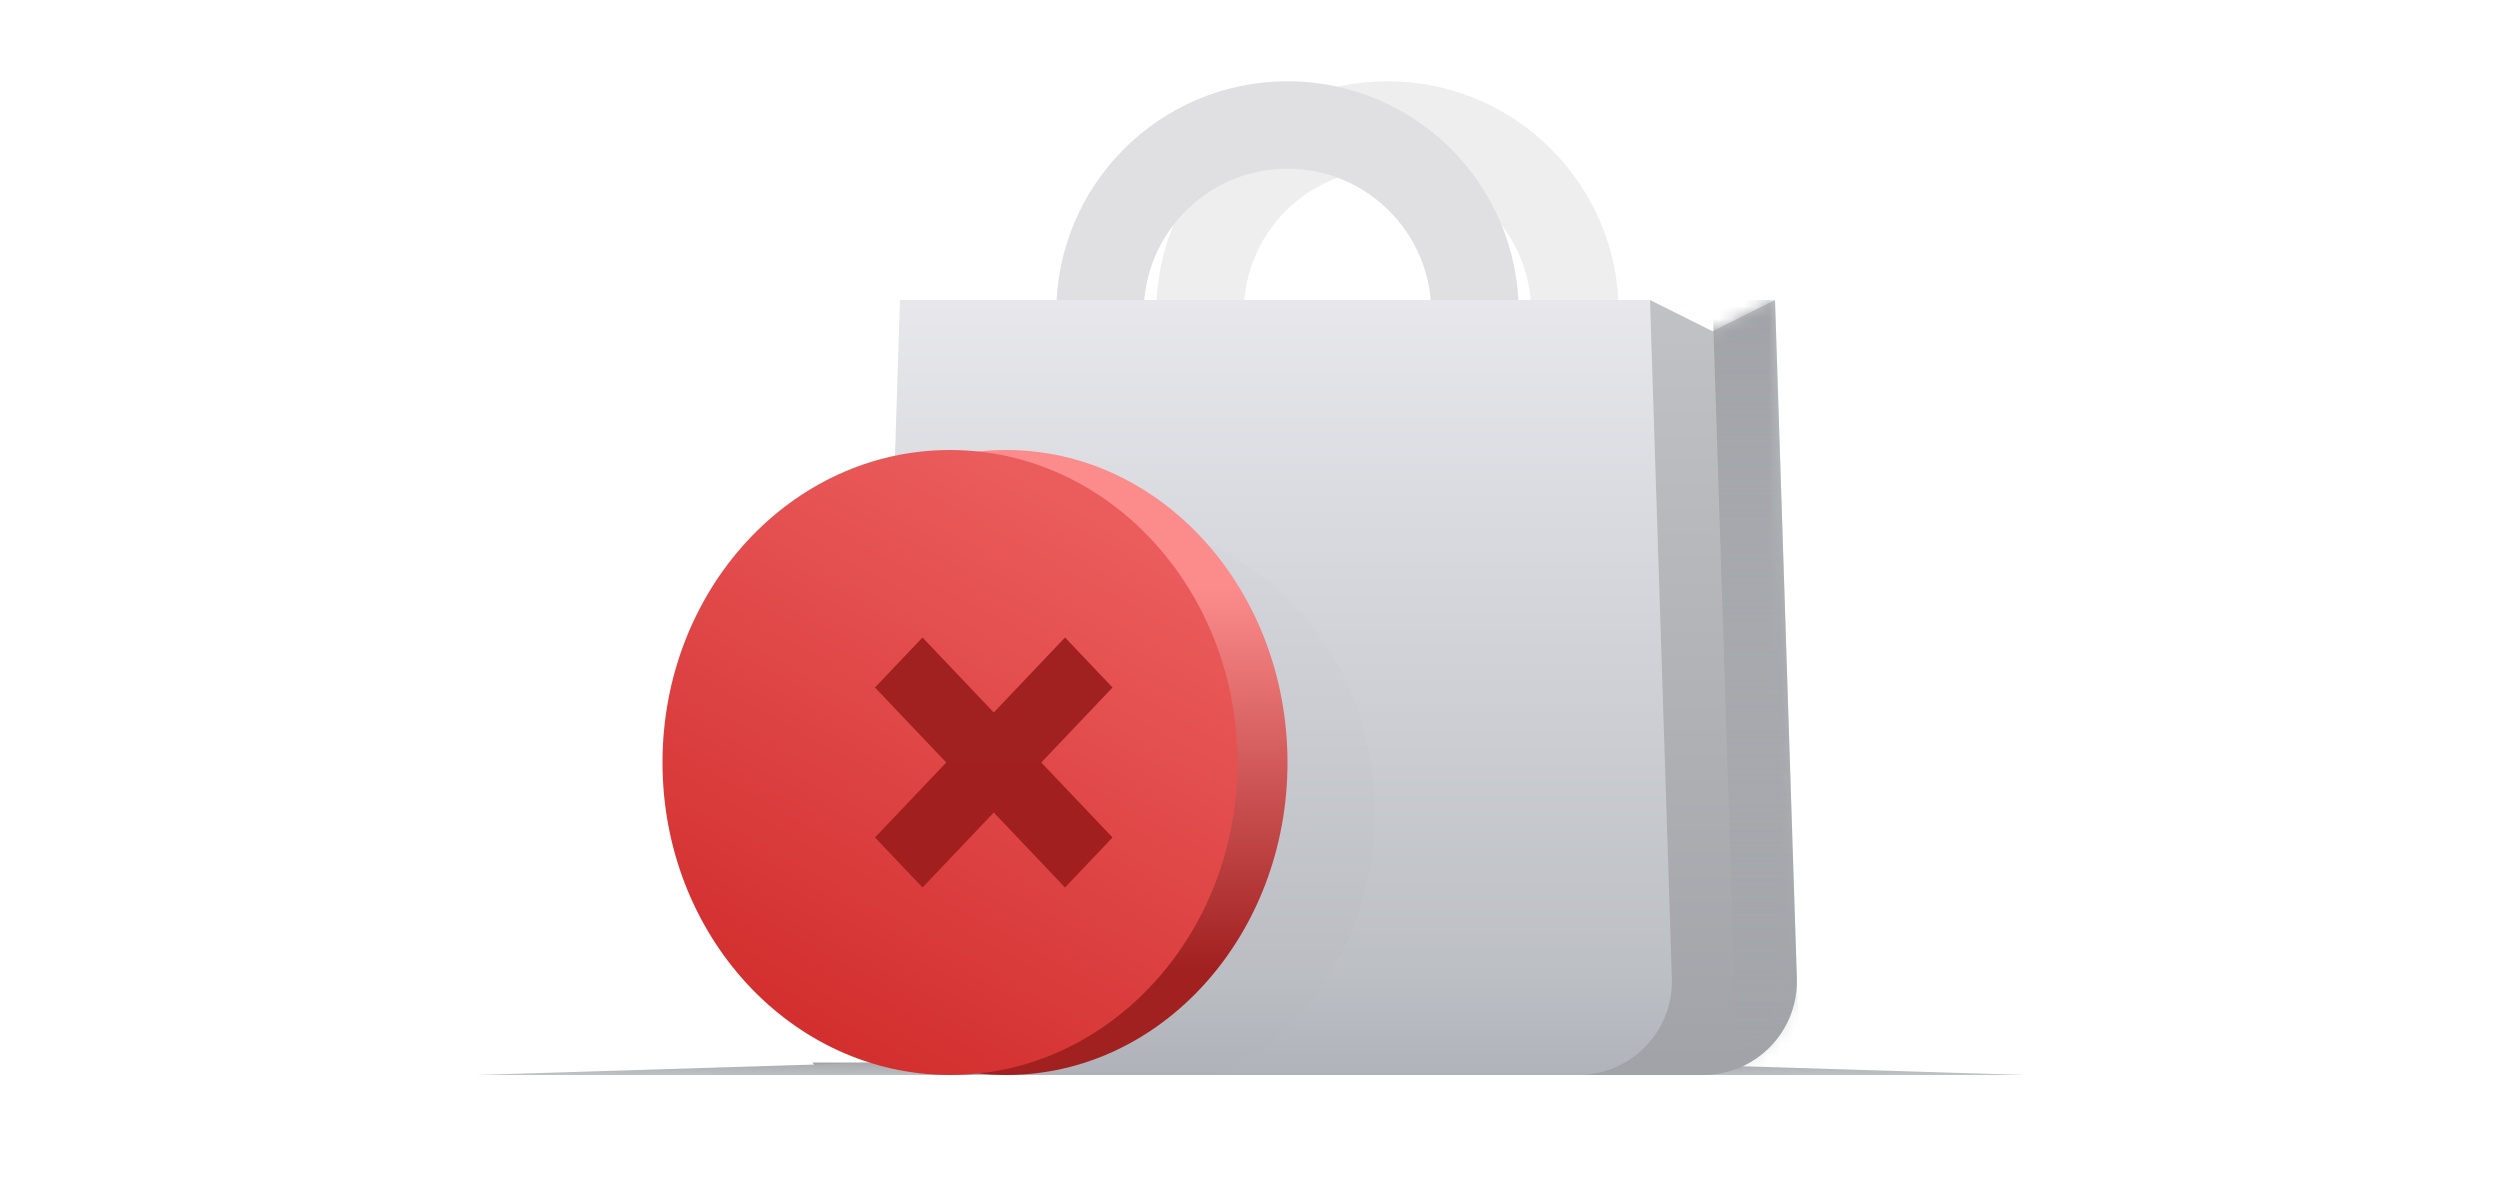 <svg width="200" height="96" viewBox="0 0 200 96" fill="none" xmlns="http://www.w3.org/2000/svg">
<g filter="url(#filter0_f)">
<path fill-rule="evenodd" clip-rule="evenodd" d="M65 85L65.752 86H129.66H162L129.66 85H65Z" fill="url(#paint0_linear)"/>
</g>
<g filter="url(#filter1_f)">
<path fill-rule="evenodd" clip-rule="evenodd" d="M135 85L134.248 86H70.34H38L70.34 85H135Z" fill="url(#paint1_linear)"/>
</g>
<circle opacity="0.532" cx="111" cy="25" r="15" stroke="url(#paint2_linear)" stroke-width="7"/>
<circle cx="103" cy="25" r="15" stroke="url(#paint3_linear)" stroke-width="7"/>
<path fill-rule="evenodd" clip-rule="evenodd" d="M115 24H132L137 26.5L142 24L143.75 78.258C143.887 82.493 140.491 86 136.254 86H122.5C118.358 86 115 82.642 115 78.5V24Z" fill="url(#paint4_linear)"/>
<mask id="mask0" mask-type="alpha" maskUnits="userSpaceOnUse" x="115" y="24" width="29" height="62">
<path fill-rule="evenodd" clip-rule="evenodd" d="M115 24H132L137 26.5L142 24L143.75 78.258C143.887 82.493 140.491 86 136.254 86H122.5C118.358 86 115 82.642 115 78.5V24Z" fill="white"/>
</mask>
<g mask="url(#mask0)">
<path fill-rule="evenodd" clip-rule="evenodd" d="M137 24H142L144 86H139L137 24Z" fill="url(#paint5_linear)"/>
</g>
<path fill-rule="evenodd" clip-rule="evenodd" d="M72 24H132L133.75 78.258C133.887 82.493 130.491 86 126.254 86H77.746C73.509 86 70.113 82.493 70.25 78.258L72 24Z" fill="url(#paint6_linear)"/>
<mask id="mask1" mask-type="alpha" maskUnits="userSpaceOnUse" x="50" y="24" width="84" height="62">
<path fill-rule="evenodd" clip-rule="evenodd" d="M52 24H132L133.75 78.258C133.887 82.493 130.491 86 126.254 86H57.746C53.509 86 50.113 82.493 50.25 78.258L52 24Z" fill="white"/>
</mask>
<g mask="url(#mask1)">
<g filter="url(#filter2_d)">
<ellipse cx="79" cy="61" rx="21" ry="23" fill="black" fill-opacity="0.01"/>
</g>
</g>
<ellipse cx="80.5" cy="61" rx="22.5" ry="25" fill="url(#paint7_linear)"/>
<ellipse cx="76" cy="61" rx="23" ry="25" fill="url(#paint8_linear)"/>
<g filter="url(#filter3_i)">
<path fill-rule="evenodd" clip-rule="evenodd" d="M86.002 55L82.202 51L76.501 56.999L70.8 51L67 55L72.7 61L67 66.998L70.802 71L76.501 65.001L82.2 71L86.002 66.998L80.302 61L86.002 55Z" fill="url(#paint9_linear)"/>
</g>
<defs>
<filter id="filter0_f" x="62.282" y="82.282" width="102.437" height="6.437" filterUnits="userSpaceOnUse" color-interpolation-filters="sRGB">
<feFlood flood-opacity="0" result="BackgroundImageFix"/>
<feBlend mode="normal" in="SourceGraphic" in2="BackgroundImageFix" result="shape"/>
<feGaussianBlur stdDeviation="1.359" result="effect1_foregroundBlur"/>
</filter>
<filter id="filter1_f" x="35.282" y="82.282" width="102.437" height="6.437" filterUnits="userSpaceOnUse" color-interpolation-filters="sRGB">
<feFlood flood-opacity="0" result="BackgroundImageFix"/>
<feBlend mode="normal" in="SourceGraphic" in2="BackgroundImageFix" result="shape"/>
<feGaussianBlur stdDeviation="1.359" result="effect1_foregroundBlur"/>
</filter>
<filter id="filter2_d" x="58" y="34" width="60" height="62" filterUnits="userSpaceOnUse" color-interpolation-filters="sRGB">
<feFlood flood-opacity="0" result="BackgroundImageFix"/>
<feColorMatrix in="SourceAlpha" type="matrix" values="0 0 0 0 0 0 0 0 0 0 0 0 0 0 0 0 0 0 127 0"/>
<feOffset dx="10" dy="4"/>
<feGaussianBlur stdDeviation="4"/>
<feColorMatrix type="matrix" values="0 0 0 0 0 0 0 0 0 0 0 0 0 0 0 0 0 0 0.15 0"/>
<feBlend mode="normal" in2="BackgroundImageFix" result="effect1_dropShadow"/>
<feBlend mode="normal" in="SourceGraphic" in2="effect1_dropShadow" result="shape"/>
</filter>
<filter id="filter3_i" x="67" y="51" width="22.002" height="20" filterUnits="userSpaceOnUse" color-interpolation-filters="sRGB">
<feFlood flood-opacity="0" result="BackgroundImageFix"/>
<feBlend mode="normal" in="SourceGraphic" in2="BackgroundImageFix" result="shape"/>
<feColorMatrix in="SourceAlpha" type="matrix" values="0 0 0 0 0 0 0 0 0 0 0 0 0 0 0 0 0 0 127 0" result="hardAlpha"/>
<feOffset dx="3"/>
<feGaussianBlur stdDeviation="2"/>
<feComposite in2="hardAlpha" operator="arithmetic" k2="-1" k3="1"/>
<feColorMatrix type="matrix" values="0 0 0 0 0.435 0 0 0 0 0.048 0 0 0 0 0.048 0 0 0 1 0"/>
<feBlend mode="normal" in2="shape" result="effect1_innerShadow"/>
</filter>
<linearGradient id="paint0_linear" x1="120.816" y1="84.71" x2="120.833" y2="86.421" gradientUnits="userSpaceOnUse">
<stop stop-color="#A1A3A8"/>
<stop offset="1" stop-color="#C1C3C7"/>
</linearGradient>
<linearGradient id="paint1_linear" x1="79.184" y1="84.71" x2="79.167" y2="86.421" gradientUnits="userSpaceOnUse">
<stop stop-color="#A1A3A8"/>
<stop offset="1" stop-color="#C1C3C7"/>
</linearGradient>
<linearGradient id="paint2_linear" x1="96" y1="10" x2="96" y2="40" gradientUnits="userSpaceOnUse">
<stop stop-color="#E0E0E2"/>
<stop offset="1" stop-color="#E0E0E2"/>
</linearGradient>
<linearGradient id="paint3_linear" x1="88" y1="10" x2="88" y2="40" gradientUnits="userSpaceOnUse">
<stop stop-color="#E0E0E2"/>
<stop offset="1" stop-color="#E0E0E2"/>
</linearGradient>
<linearGradient id="paint4_linear" x1="123.136" y1="24" x2="123.136" y2="84.982" gradientUnits="userSpaceOnUse">
<stop stop-color="#C0C2C5"/>
<stop offset="1" stop-color="#A1A3A8"/>
</linearGradient>
<linearGradient id="paint5_linear" x1="138.964" y1="24" x2="138.964" y2="84.982" gradientUnits="userSpaceOnUse">
<stop stop-color="#A1A3A8"/>
<stop offset="1" stop-color="#A1A3A8" stop-opacity="0.244"/>
</linearGradient>
<linearGradient id="paint6_linear" x1="57.215" y1="24" x2="57.215" y2="86" gradientUnits="userSpaceOnUse">
<stop stop-color="#E7E7EC"/>
<stop offset="0.871" stop-color="#BCBFC4"/>
<stop offset="1" stop-color="#B0B3B9"/>
</linearGradient>
<linearGradient id="paint7_linear" x1="81.731" y1="46.929" x2="81.731" y2="77.62" gradientUnits="userSpaceOnUse">
<stop stop-color="#FC8C8C"/>
<stop offset="1" stop-color="#A12020"/>
</linearGradient>
<linearGradient id="paint8_linear" x1="65.174" y1="28.949" x2="42.659" y2="69.954" gradientUnits="userSpaceOnUse">
<stop stop-color="#EB5C5C"/>
<stop offset="1" stop-color="#D32F2F"/>
</linearGradient>
<linearGradient id="paint9_linear" x1="67" y1="51" x2="67" y2="71" gradientUnits="userSpaceOnUse">
<stop stop-color="#A12020"/>
<stop offset="1" stop-color="#A11F1F"/>
</linearGradient>
</defs>
</svg>
